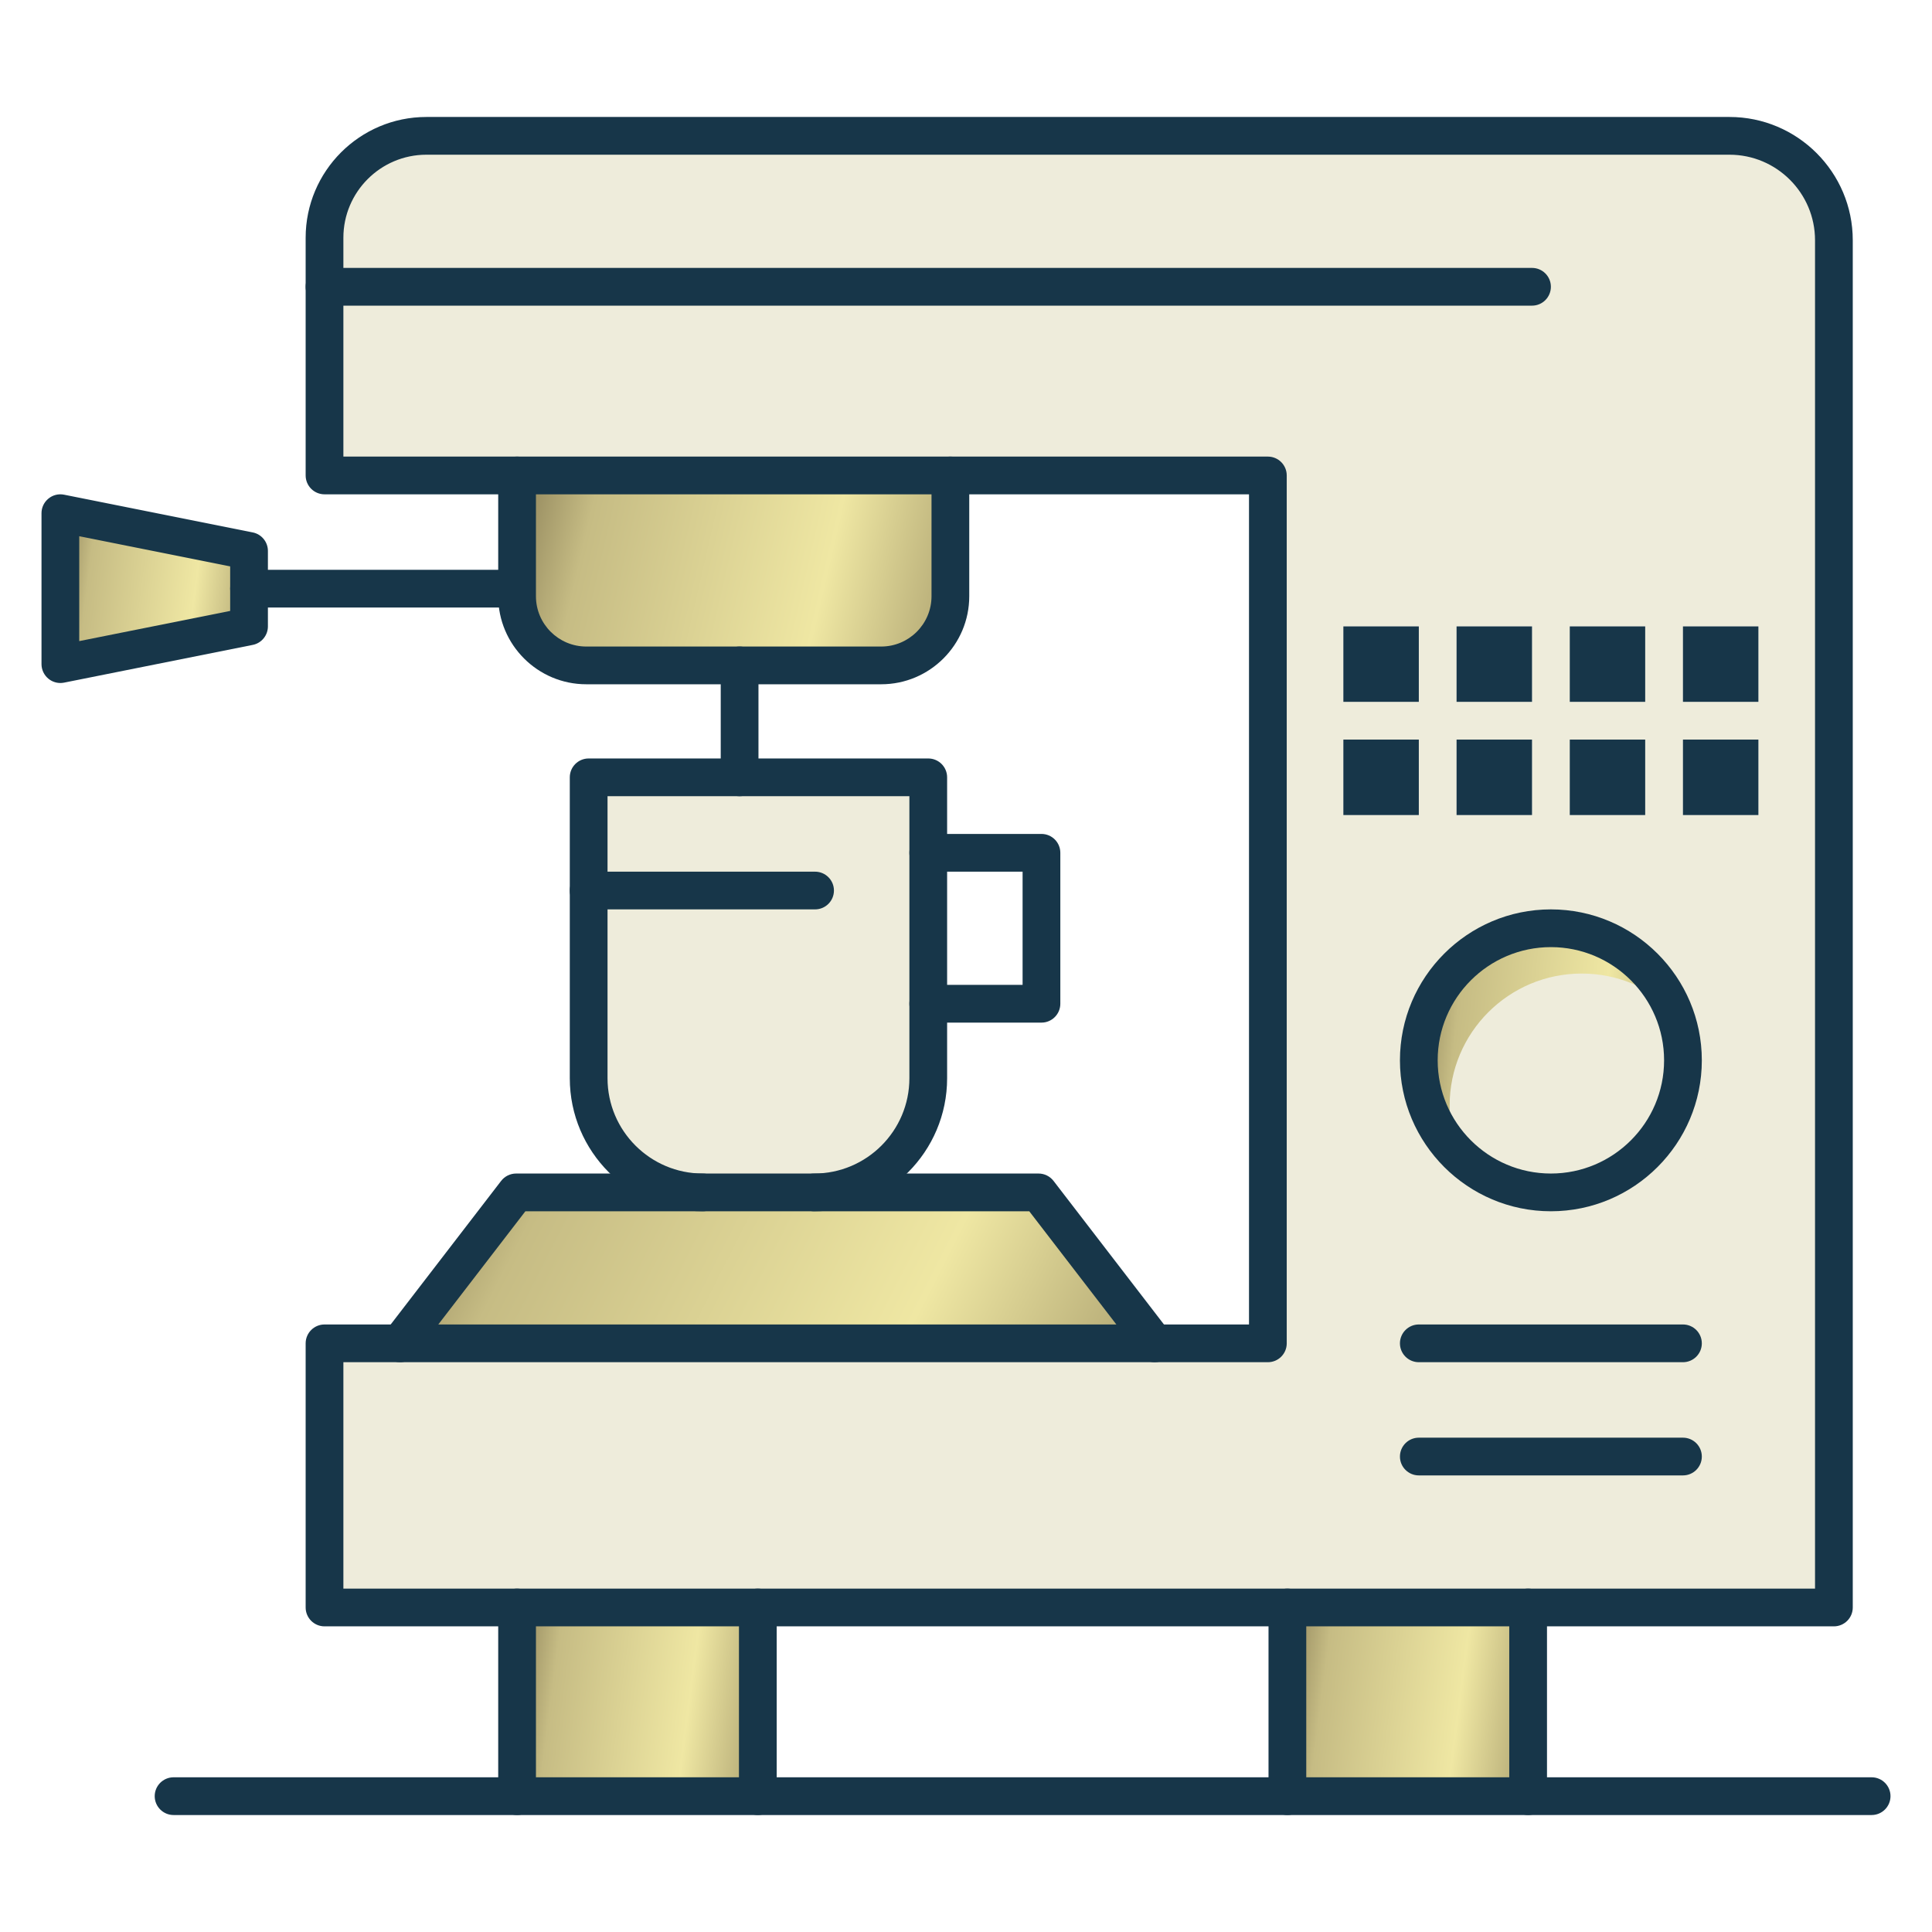 <svg width="79" height="79" viewBox="0 0 79 79" fill="none" xmlns="http://www.w3.org/2000/svg">
<path d="M30.988 65.731H21.144V73.445H30.988V65.731Z" fill="url(#paint0_linear_985_8)"/>
<path d="M22.635 67.222H30.988V65.731H21.144V73.445H22.635V67.222Z" fill="url(#paint1_linear_985_8)"/>
<path d="M62.486 65.731H52.642V73.445H62.486V65.731Z" fill="url(#paint2_linear_985_8)"/>
<path d="M53.992 67.1H62.486V65.731H52.642V73.445H53.992V67.1Z" fill="url(#paint3_linear_985_8)"/>
<path d="M63.416 48.758C66.399 48.758 68.816 46.34 68.816 43.357C68.816 40.375 66.399 37.957 63.416 37.957C60.434 37.957 58.016 40.375 58.016 43.357C58.016 46.34 60.434 48.758 63.416 48.758Z" fill="#EEECDB"/>
<path d="M59.276 45.209C59.276 42.226 61.693 39.809 64.676 39.809C66.128 39.809 67.445 40.383 68.415 41.315C67.61 39.345 65.676 37.957 63.416 37.957C60.434 37.957 58.016 40.375 58.016 43.357C58.016 44.888 58.654 46.269 59.677 47.252C59.419 46.621 59.276 45.932 59.276 45.209Z" fill="url(#paint4_linear_985_8)"/>
<path d="M42.467 48.758L47.215 54.93H16.355L21.103 48.758H28.738H33.289H42.467Z" fill="url(#paint5_linear_985_8)"/>
<path d="M21.836 50.127H29.471H34.023H43.2L46.894 54.93H47.215L42.467 48.758H33.289H28.738H21.103L16.355 54.93H18.142L21.836 50.127Z" fill="url(#paint6_linear_985_8)"/>
<path d="M24.07 36.414V31.785H30.242H37.957V34.871V41.043V44.09C37.957 46.669 35.868 48.758 33.29 48.758H28.738C26.16 48.758 24.07 46.669 24.07 44.09V36.414Z" fill="#EEECDB"/>
<path d="M25.401 45.479V37.803V33.174H31.573H37.957V31.785H30.242H24.07V36.414V44.09C24.07 45.692 24.877 47.105 26.106 47.945C25.66 47.23 25.401 46.385 25.401 45.479Z" fill="#EEECDB"/>
<path d="M13.27 11.727V9.721C13.27 7.42 15.135 5.555 17.436 5.555H51.844H66.09H70.719C73.076 5.555 74.988 7.466 74.988 9.824V65.731H70.359H62.486H52.642H51.844H30.987H21.143H13.27V54.93H16.355H47.215H51.844V19.441H38.861H21.143H13.27V11.727ZM71.902 33.328V30.242H68.816V33.328H71.902ZM71.902 28.699V25.613H68.816V28.699H71.902ZM68.816 43.357C68.816 40.375 66.399 37.957 63.416 37.957C60.434 37.957 58.016 40.375 58.016 43.357C58.016 46.34 60.434 48.758 63.416 48.758C66.399 48.758 68.816 46.34 68.816 43.357ZM67.273 33.328V30.242H64.188V33.328H67.273ZM67.273 28.699V25.613H64.188V28.699H67.273ZM62.645 33.328V30.242H59.559V33.328H62.645ZM62.645 28.699V25.613H59.559V28.699H62.645ZM58.016 33.328V30.242H54.93V33.328H58.016ZM58.016 28.699V25.613H54.93V28.699H58.016Z" fill="#EEECDB"/>
<path d="M14.774 56.473H17.86H48.719H53.348V20.984H51.844V54.93H47.215H16.355H13.27V65.73H14.774V56.473Z" fill="#EEECDB"/>
<path d="M14.774 13.27V11.264C14.774 8.963 16.639 7.098 18.94 7.098H53.348H67.594H72.223C73.03 7.098 73.784 7.322 74.428 7.711C73.692 6.423 72.307 5.555 70.719 5.555H66.09H51.844H17.436C15.135 5.555 13.27 7.42 13.27 9.721V11.727V19.441H14.774V13.27ZM67.955 40.433C68.499 41.276 68.816 42.279 68.816 43.357C68.816 46.34 66.399 48.758 63.416 48.758C62.291 48.758 61.246 48.413 60.381 47.825C61.343 49.314 63.016 50.301 64.92 50.301C67.903 50.301 70.321 47.883 70.321 44.9C70.321 43.043 69.383 41.405 67.955 40.433Z" fill="#EEECDB"/>
<path d="M38.861 19.441V24.38C38.861 25.944 37.595 27.209 36.033 27.209H30.242H23.973C22.41 27.209 21.144 25.944 21.144 24.38V19.441H38.861Z" fill="url(#paint7_linear_985_8)"/>
<path d="M22.436 25.692V20.753H38.861V19.441H21.144V24.38C21.144 25.491 21.784 26.448 22.715 26.911C22.538 26.542 22.436 26.129 22.436 25.692Z" fill="url(#paint8_linear_985_8)"/>
<path d="M10.184 24.07V25.613L2.469 27.156V20.984L10.184 22.527V24.07Z" fill="url(#paint9_linear_985_8)"/>
<path d="M3.613 22.489L10.184 23.803V22.527L2.469 20.984V27.156L3.613 26.927V22.489Z" fill="url(#paint10_linear_985_8)"/>
<path d="M71.902 30.242H68.816V33.328H71.902V30.242Z" fill="#173649"/>
<path d="M71.902 25.613H68.816V28.699H71.902V25.613Z" fill="#173649"/>
<path d="M67.273 30.242H64.188V33.328H67.273V30.242Z" fill="#173649"/>
<path d="M67.273 25.613H64.188V28.699H67.273V25.613Z" fill="#173649"/>
<path d="M62.645 30.242H59.559V33.328H62.645V30.242Z" fill="#173649"/>
<path d="M62.645 25.613H59.559V28.699H62.645V25.613Z" fill="#173649"/>
<path d="M58.016 30.242H54.93V33.328H58.016V30.242Z" fill="#173649"/>
<path d="M58.016 25.613H54.93V28.699H58.016V25.613Z" fill="#173649"/>
<path d="M52.642 66.502H30.987C30.561 66.502 30.216 66.157 30.216 65.731C30.216 65.304 30.561 64.959 30.987 64.959H52.642C53.068 64.959 53.413 65.304 53.413 65.731C53.413 66.157 53.068 66.502 52.642 66.502ZM21.143 66.502H13.27C12.844 66.502 12.498 66.157 12.498 65.731V54.93C12.498 54.504 12.844 54.158 13.27 54.158H16.355C16.782 54.158 17.127 54.504 17.127 54.93C17.127 55.356 16.782 55.701 16.355 55.701H14.041V64.959H21.143C21.569 64.959 21.915 65.304 21.915 65.731C21.915 66.157 21.569 66.502 21.143 66.502ZM51.844 55.701H47.215C46.789 55.701 46.443 55.356 46.443 54.93C46.443 54.504 46.789 54.158 47.215 54.158H51.072V20.213H38.861C38.435 20.213 38.09 19.868 38.09 19.441C38.09 19.015 38.435 18.67 38.861 18.67H51.844C52.27 18.67 52.615 19.015 52.615 19.441V54.93C52.615 55.356 52.27 55.701 51.844 55.701Z" fill="#173649"/>
<path d="M74.988 66.502H62.486C62.059 66.502 61.714 66.157 61.714 65.731C61.714 65.304 62.059 64.959 62.486 64.959H74.217V9.824C74.217 7.895 72.648 6.326 70.719 6.326H17.436C15.564 6.326 14.041 7.849 14.041 9.721V18.67H21.143C21.569 18.67 21.915 19.015 21.915 19.441C21.915 19.868 21.569 20.213 21.143 20.213H13.27C12.844 20.213 12.498 19.868 12.498 19.441V9.721C12.498 6.998 14.713 4.783 17.436 4.783H70.719C73.499 4.783 75.76 7.045 75.76 9.824V65.731C75.76 66.157 75.414 66.502 74.988 66.502Z" fill="#173649"/>
<path d="M36.033 27.98H23.973C21.988 27.98 20.372 26.365 20.372 24.38V19.441C20.372 19.015 20.718 18.67 21.144 18.67H38.861C39.288 18.67 39.633 19.015 39.633 19.441V24.38C39.633 26.365 38.018 27.98 36.033 27.98ZM21.915 20.213V24.38C21.915 25.515 22.838 26.437 23.973 26.437H36.033C37.167 26.437 38.09 25.515 38.09 24.38V20.213H21.915Z" fill="#173649"/>
<path d="M30.242 32.557C29.816 32.557 29.471 32.211 29.471 31.785V27.209C29.471 26.783 29.816 26.437 30.242 26.437C30.669 26.437 31.014 26.783 31.014 27.209V31.785C31.014 32.211 30.669 32.557 30.242 32.557ZM30.988 74.217C30.562 74.217 30.216 73.871 30.216 73.445V66.502H21.915V73.445C21.915 73.871 21.57 74.217 21.144 74.217C20.718 74.217 20.372 73.871 20.372 73.445V65.73C20.372 65.304 20.718 64.959 21.144 64.959H30.988C31.414 64.959 31.759 65.304 31.759 65.73V73.445C31.759 73.871 31.414 74.217 30.988 74.217ZM62.486 74.217C62.06 74.217 61.714 73.871 61.714 73.445V66.502H53.413V73.445C53.413 73.871 53.068 74.217 52.642 74.217C52.216 74.217 51.87 73.871 51.87 73.445V65.73C51.87 65.304 52.216 64.959 52.642 64.959H62.486C62.912 64.959 63.257 65.304 63.257 65.73V73.445C63.257 73.871 62.912 74.217 62.486 74.217ZM63.416 49.529C60.013 49.529 57.244 46.761 57.244 43.357C57.244 39.954 60.013 37.185 63.416 37.185C66.819 37.185 69.588 39.954 69.588 43.357C69.588 46.761 66.819 49.529 63.416 49.529ZM63.416 38.728C60.864 38.728 58.787 40.805 58.787 43.357C58.787 45.91 60.864 47.986 63.416 47.986C65.969 47.986 68.045 45.91 68.045 43.357C68.045 40.805 65.969 38.728 63.416 38.728Z" fill="#173649"/>
<path d="M76.531 74.217H7.098C6.672 74.217 6.326 73.871 6.326 73.445C6.326 73.019 6.672 72.674 7.098 72.674H76.531C76.957 72.674 77.303 73.019 77.303 73.445C77.303 73.871 76.957 74.217 76.531 74.217ZM68.816 55.701H58.016C57.59 55.701 57.244 55.356 57.244 54.93C57.244 54.504 57.59 54.158 58.016 54.158H68.816C69.243 54.158 69.588 54.504 69.588 54.93C69.588 55.356 69.243 55.701 68.816 55.701ZM68.816 60.33H58.016C57.59 60.33 57.244 59.985 57.244 59.559C57.244 59.132 57.59 58.787 58.016 58.787H68.816C69.243 58.787 69.588 59.132 69.588 59.559C69.588 59.985 69.243 60.33 68.816 60.33ZM33.29 49.529C32.864 49.529 32.518 49.184 32.518 48.758C32.518 48.332 32.864 47.986 33.29 47.986C35.438 47.986 37.185 46.239 37.185 44.09V41.043C37.185 40.617 37.531 40.272 37.957 40.272C38.383 40.272 38.728 40.617 38.728 41.043V44.09C38.728 47.089 36.289 49.529 33.29 49.529ZM28.738 49.529C25.739 49.529 23.299 47.089 23.299 44.09V31.785C23.299 31.359 23.644 31.014 24.07 31.014H37.957C38.383 31.014 38.728 31.359 38.728 31.785V34.871C38.728 35.297 38.383 35.642 37.957 35.642C37.531 35.642 37.185 35.297 37.185 34.871V32.557H24.842V44.09C24.842 46.239 26.59 47.986 28.738 47.986C29.164 47.986 29.509 48.332 29.509 48.758C29.509 49.184 29.164 49.529 28.738 49.529Z" fill="#173649"/>
<path d="M47.215 55.701H16.355C16.061 55.701 15.793 55.534 15.663 55.27C15.534 55.007 15.565 54.692 15.744 54.459L20.492 48.287C20.638 48.098 20.864 47.986 21.103 47.986H42.467C42.707 47.986 42.933 48.098 43.079 48.287L47.826 54.459C48.006 54.692 48.037 55.007 47.907 55.27C47.777 55.534 47.509 55.701 47.215 55.701ZM17.922 54.158H45.648L42.087 49.529H21.483L17.922 54.158ZM33.328 37.185H24.07C23.644 37.185 23.299 36.84 23.299 36.414C23.299 35.988 23.644 35.643 24.07 35.643H33.328C33.754 35.643 34.1 35.988 34.1 36.414C34.1 36.84 33.754 37.185 33.328 37.185ZM42.586 41.815H37.957C37.531 41.815 37.185 41.469 37.185 41.043V34.871C37.185 34.445 37.531 34.1 37.957 34.1H42.586C43.012 34.1 43.357 34.445 43.357 34.871V41.043C43.357 41.469 43.012 41.815 42.586 41.815ZM38.728 40.272H41.814V35.643H38.728V40.272ZM20.984 24.842H10.184C9.758 24.842 9.412 24.497 9.412 24.07C9.412 23.644 9.758 23.299 10.184 23.299H20.984C21.41 23.299 21.756 23.644 21.756 24.07C21.756 24.497 21.41 24.842 20.984 24.842Z" fill="#173649"/>
<path d="M2.469 27.928C2.292 27.928 2.119 27.867 1.98 27.753C1.801 27.606 1.697 27.387 1.697 27.156V20.984C1.697 20.753 1.801 20.534 1.98 20.388C2.158 20.241 2.393 20.182 2.62 20.228L10.335 21.771C10.695 21.843 10.955 22.16 10.955 22.527V25.613C10.955 25.981 10.695 26.298 10.335 26.37L2.62 27.913C2.57 27.923 2.519 27.928 2.469 27.928ZM3.24 21.926V26.215L9.412 24.981V23.16L3.24 21.926ZM62.645 12.498H13.27C12.844 12.498 12.498 12.153 12.498 11.726C12.498 11.3 12.844 10.955 13.27 10.955H62.645C63.071 10.955 63.416 11.3 63.416 11.726C63.416 12.153 63.071 12.498 62.645 12.498Z" fill="#173649"/>
<defs>
<linearGradient id="paint0_linear_985_8" x1="21.371" y1="64.663" x2="32.4" y2="66.089" gradientUnits="userSpaceOnUse">
<stop stop-color="#8F845A"/>
<stop offset="0.16" stop-color="#C6BC84"/>
<stop offset="0.665" stop-color="#EFE7A3"/>
<stop offset="1" stop-color="#A59A6A"/>
</linearGradient>
<linearGradient id="paint1_linear_985_8" x1="21.371" y1="64.663" x2="32.4" y2="66.089" gradientUnits="userSpaceOnUse">
<stop stop-color="#8F845A"/>
<stop offset="0.16" stop-color="#C6BC84"/>
<stop offset="0.665" stop-color="#EFE7A3"/>
<stop offset="1" stop-color="#A59A6A"/>
</linearGradient>
<linearGradient id="paint2_linear_985_8" x1="52.869" y1="64.663" x2="63.898" y2="66.089" gradientUnits="userSpaceOnUse">
<stop stop-color="#8F845A"/>
<stop offset="0.16" stop-color="#C6BC84"/>
<stop offset="0.665" stop-color="#EFE7A3"/>
<stop offset="1" stop-color="#A59A6A"/>
</linearGradient>
<linearGradient id="paint3_linear_985_8" x1="52.869" y1="64.663" x2="63.898" y2="66.089" gradientUnits="userSpaceOnUse">
<stop stop-color="#8F845A"/>
<stop offset="0.16" stop-color="#C6BC84"/>
<stop offset="0.665" stop-color="#EFE7A3"/>
<stop offset="1" stop-color="#A59A6A"/>
</linearGradient>
<linearGradient id="paint4_linear_985_8" x1="58.256" y1="36.672" x2="69.951" y2="37.997" gradientUnits="userSpaceOnUse">
<stop stop-color="#8F845A"/>
<stop offset="0.16" stop-color="#C6BC84"/>
<stop offset="0.665" stop-color="#EFE7A3"/>
<stop offset="1" stop-color="#A59A6A"/>
</linearGradient>
<linearGradient id="paint5_linear_985_8" x1="17.069" y1="47.904" x2="45.043" y2="62.072" gradientUnits="userSpaceOnUse">
<stop stop-color="#8F845A"/>
<stop offset="0.16" stop-color="#C6BC84"/>
<stop offset="0.665" stop-color="#EFE7A3"/>
<stop offset="1" stop-color="#A59A6A"/>
</linearGradient>
<linearGradient id="paint6_linear_985_8" x1="17.069" y1="47.904" x2="45.043" y2="62.072" gradientUnits="userSpaceOnUse">
<stop stop-color="#8F845A"/>
<stop offset="0.16" stop-color="#C6BC84"/>
<stop offset="0.665" stop-color="#EFE7A3"/>
<stop offset="1" stop-color="#A59A6A"/>
</linearGradient>
<linearGradient id="paint7_linear_985_8" x1="21.553" y1="18.367" x2="40.711" y2="22.794" gradientUnits="userSpaceOnUse">
<stop stop-color="#8F845A"/>
<stop offset="0.16" stop-color="#C6BC84"/>
<stop offset="0.665" stop-color="#EFE7A3"/>
<stop offset="1" stop-color="#A59A6A"/>
</linearGradient>
<linearGradient id="paint8_linear_985_8" x1="21.553" y1="18.408" x2="40.633" y2="22.992" gradientUnits="userSpaceOnUse">
<stop stop-color="#8F845A"/>
<stop offset="0.16" stop-color="#C6BC84"/>
<stop offset="0.665" stop-color="#EFE7A3"/>
<stop offset="1" stop-color="#A59A6A"/>
</linearGradient>
<linearGradient id="paint9_linear_985_8" x1="2.647" y1="20.131" x2="11.296" y2="21.226" gradientUnits="userSpaceOnUse">
<stop stop-color="#8F845A"/>
<stop offset="0.16" stop-color="#C6BC84"/>
<stop offset="0.665" stop-color="#EFE7A3"/>
<stop offset="1" stop-color="#A59A6A"/>
</linearGradient>
<linearGradient id="paint10_linear_985_8" x1="2.647" y1="20.131" x2="11.296" y2="21.226" gradientUnits="userSpaceOnUse">
<stop stop-color="#8F845A"/>
<stop offset="0.16" stop-color="#C6BC84"/>
<stop offset="0.665" stop-color="#EFE7A3"/>
<stop offset="1" stop-color="#A59A6A"/>
</linearGradient>
</defs>
</svg>
